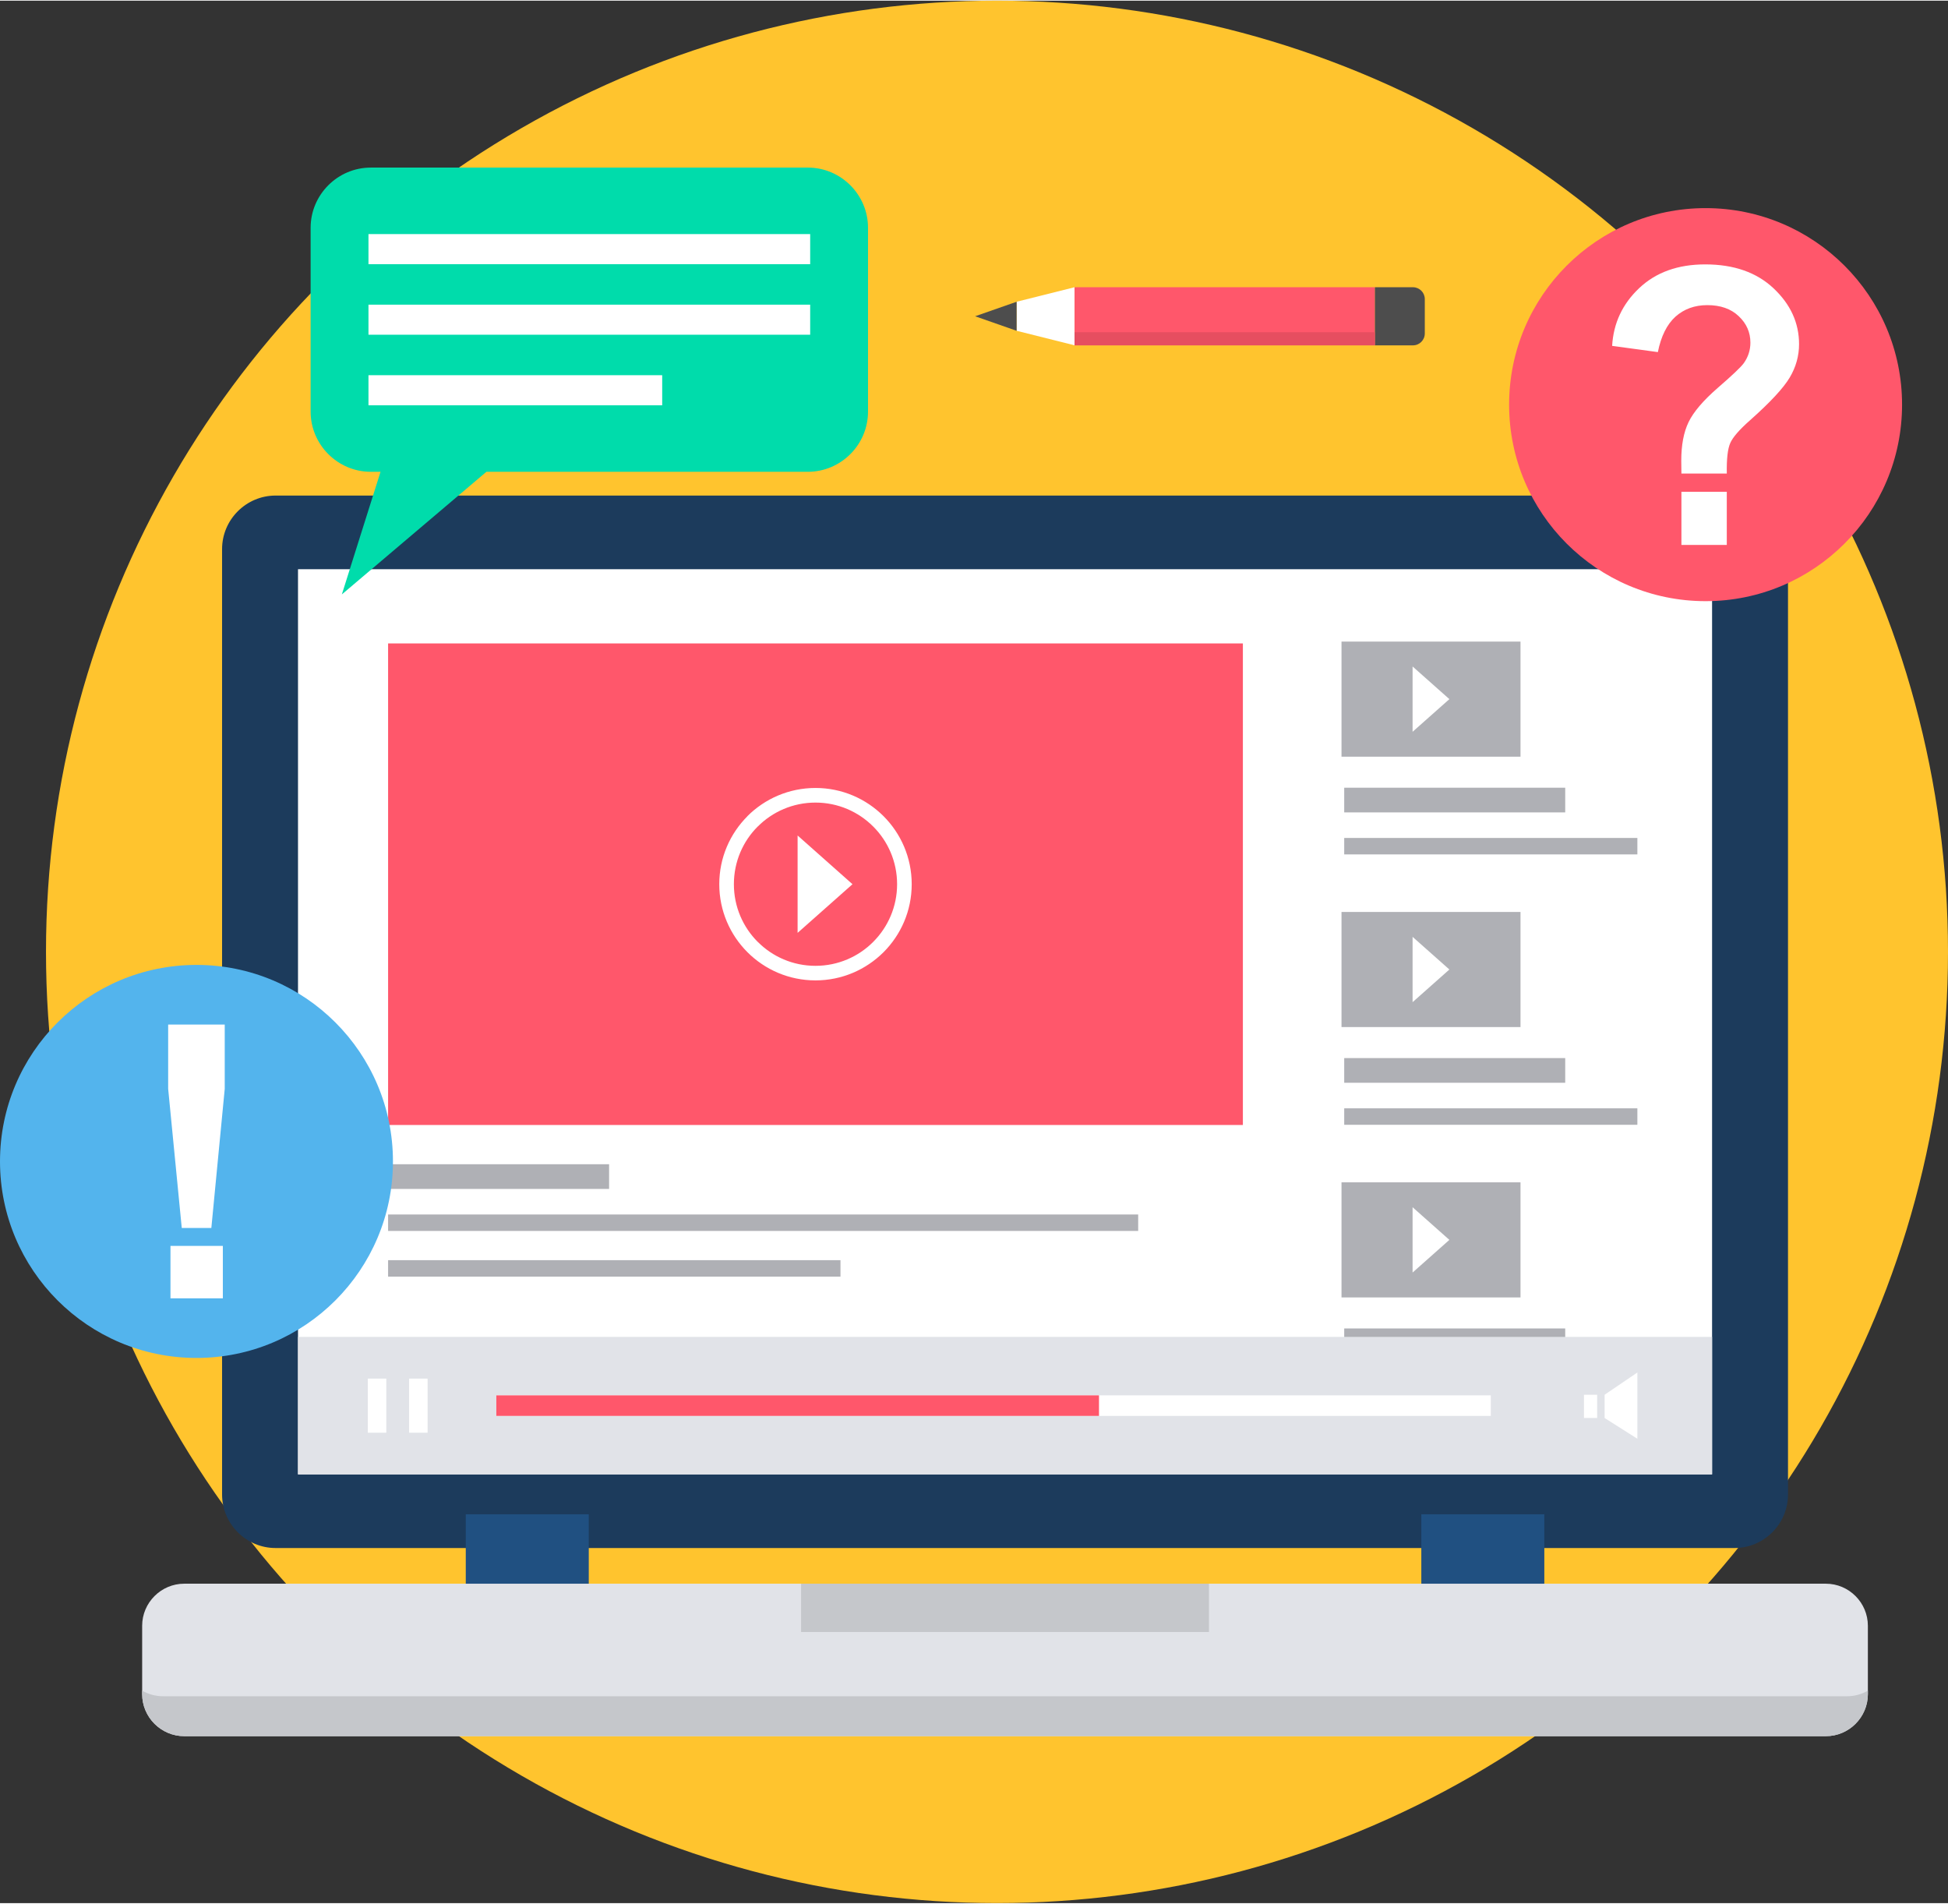 <?xml version="1.0" ?><!DOCTYPE svg  PUBLIC '-//W3C//DTD SVG 1.1//EN'  'http://www.w3.org/Graphics/SVG/1.1/DTD/svg11.dtd'><svg height="128px" style="shape-rendering:geometricPrecision; text-rendering:geometricPrecision; image-rendering:optimizeQuality; fill-rule:evenodd; clip-rule:evenodd" version="1.1" viewBox="0 0 38122 37223" width="131px" xml:space="preserve" xmlns="http://www.w3.org/2000/svg" xmlns:xlink="http://www.w3.org/1999/xlink"><rect x="0" y="0" width="38122" height="37223" fill="#333333" stroke="none"/><defs><style type="text/css">
   <![CDATA[
    .fil10 {fill:#00DCAB}
    .fil1 {fill:#1C3B5C}
    .fil4 {fill:#205081}
    .fil11 {fill:#4D4D4D}
    .fil9 {fill:#53B4ED}
    .fil6 {fill:#AFB0B5}
    .fil5 {fill:#C5C7CB}
    .fil2 {fill:#E1E3E8}
    .fil12 {fill:#E64E60}
    .fil7 {fill:#FF576B}
    .fil0 {fill:#FFC42E}
    .fil3 {fill:white}
    .fil8 {fill:white;fill-rule:nonzero}
   ]]>
  </style></defs><g id="Layer_x0020_1"><g id="_625112336"><circle class="fil0" cx="19511" cy="18611" r="18611"/><g><g><g><path class="fil1" d="M5393 9683l28551 0c576,0 1047,471 1047,1047l0 18498c0,576 -471,1047 -1047,1047l-28551 0c-576,0 -1047,-471 -1047,-1047l0 -18498c0,-576 471,-1047 1047,-1047z"/><path class="fil2" d="M3605 33956l32127 0c452,0 822,-370 822,-823l0 -1337c0,-452 -370,-823 -822,-823l-32127 0c-452,0 -823,371 -823,823l0 1337c0,453 371,823 823,823z"/><polygon class="fil3" points="5832,11124 33505,11124 33505,28834 5832,28834 "/><g><polygon class="fil4" points="9115,29615 11522,29615 11522,30973 9115,30973 "/><polygon class="fil4" points="27815,29615 30222,29615 30222,30973 27815,30973 "/></g><polygon class="fil5" points="15677,30973 23659,30973 23659,31918 15677,31918 "/><path class="fil5" d="M36146 33175l-32956 0c-148,0 -287,-40 -408,-109l0 67c0,453 371,823 823,823l32127 0c452,0 822,-370 822,-823l0 -67c-120,69 -260,109 -408,109z"/></g><g><rect class="fil6" height="2252" width="3503" x="26253" y="12540"/><rect class="fil6" height="483" width="4325" x="26306" y="15399"/><rect class="fil6" height="322" width="5737" x="26306" y="16382"/></g><g><rect class="fil6" height="2252" width="3503" x="26253" y="17830"/><rect class="fil6" height="483" width="4325" x="26306" y="20689"/><rect class="fil6" height="322" width="5737" x="26306" y="21672"/></g><g><rect class="fil6" height="2252" width="3503" x="26253" y="23120"/><rect class="fil6" height="483" width="4325" x="26306" y="25979"/><rect class="fil6" height="322" width="5737" x="26306" y="26962"/></g><rect class="fil2" height="2690" width="27673" x="5832" y="26144"/><path class="fil3" d="M7198 26960l362 0 0 1059 -362 0 0 -1059zm808 0l362 0 0 1059 -362 0 0 -1059z"/><rect class="fil3" height="402" width="19462" x="9713" y="27288"/><rect class="fil7" height="402" width="11794" x="9713" y="27288"/><path class="fil3" d="M32043 26841l0 1296 -641 -406 0 -455 641 -435zm-787 890l-258 0 0 -455 258 0 0 455z"/><rect class="fil7" height="9422" width="16728" x="7595" y="12576"/><rect class="fil6" height="483" width="4325" x="7595" y="22766"/><rect class="fil6" height="322" width="14679" x="7595" y="23749"/><rect class="fil6" height="322" width="8853" x="7595" y="24643"/><path class="fil8" d="M15959 15404c520,0 990,211 1331,551 341,341 552,812 552,1332 0,520 -211,990 -552,1331l0 0c-341,340 -812,551 -1331,551 -519,0 -990,-210 -1331,-551l0 0 -1 -1c-340,-340 -551,-811 -551,-1330 0,-520 211,-990 552,-1331l-1 -1c341,-340 812,-551 1332,-551zm1129 754c-289,-289 -688,-468 -1129,-468 -441,0 -841,179 -1129,468l-1 0c-289,288 -467,687 -467,1129 0,441 178,840 467,1129l1 0c288,289 687,468 1129,468 441,0 841,-179 1129,-468l0 0c289,-289 468,-688 468,-1129 0,-441 -179,-841 -468,-1129z"/><polygon class="fil3" points="15609,16334 16683,17287 15609,18239 "/><polygon class="fil3" points="27644,13027 28364,13666 27644,14305 "/><polygon class="fil3" points="27644,18317 28364,18956 27644,19595 "/><polygon class="fil3" points="27644,23607 28364,24246 27644,24885 "/></g><circle class="fil7" cx="33378" cy="7904" r="3845"/><path class="fil3" d="M33793 9252l-888 0c-2,-137 -3,-219 -3,-249 0,-307 47,-558 143,-757 95,-197 284,-420 569,-668 286,-247 456,-409 512,-486 86,-121 129,-256 129,-401 0,-201 -76,-375 -229,-518 -151,-144 -356,-216 -614,-216 -249,0 -456,76 -624,226 -167,152 -282,383 -344,693l-895 -122c26,-444 202,-820 530,-1130 328,-310 759,-464 1292,-464 561,0 1007,157 1338,469 332,313 498,676 498,1092 0,229 -61,448 -183,653 -122,205 -381,485 -780,839 -206,182 -334,330 -383,442 -50,111 -73,310 -68,597zm-888 1397l0 -1040 888 0 0 1040 -888 0z"/><circle class="fil9" cx="3845" cy="22711" r="3845"/><path class="fil3" d="M3557 24013l-266 -2722 0 -1258 1107 0 0 1258 -262 2722 -579 0zm-221 1376l0 -1025 1025 0 0 1025 -1025 0z"/><path class="fil10" d="M7256 3266l8554 0c647,0 1177,530 1177,1177l0 3598c0,647 -530,1177 -1177,1177l-6291 0 -2829 2399 757 -2399 -191 0c-647,0 -1177,-530 -1177,-1177l0 -3598c0,-647 530,-1177 1177,-1177z"/><path class="fil3" d="M7211 4567l8644 0 0 589 -8644 0 0 -589zm0 2761l5748 0 0 589 -5748 0 0 -589zm0 -1380l8644 0 0 588 -8644 0 0 -588z"/><g><rect class="fil7" height="11996" transform="matrix(3.05787E-014 0.869 -0.49 6.68749E-014 26906.8 5606.8)" width="1309"/><path class="fil11" d="M26907 5607l0 1137 745 0c127,0 231,-104 231,-232l0 -674c0,-127 -104,-231 -231,-231l-745 0z"/><polygon class="fil3" points="19895,5891 19895,6459 21028,6743 21028,6175 21028,5607 "/><polygon class="fil11" points="19083,6175 19895,5891 19895,6175 19895,6459 "/><rect class="fil12" height="11996" transform="matrix(6.80546E-015 0.196 -0.49 6.59131E-014 26906.8 6486.78)" width="1309"/></g></g></g></g></svg>